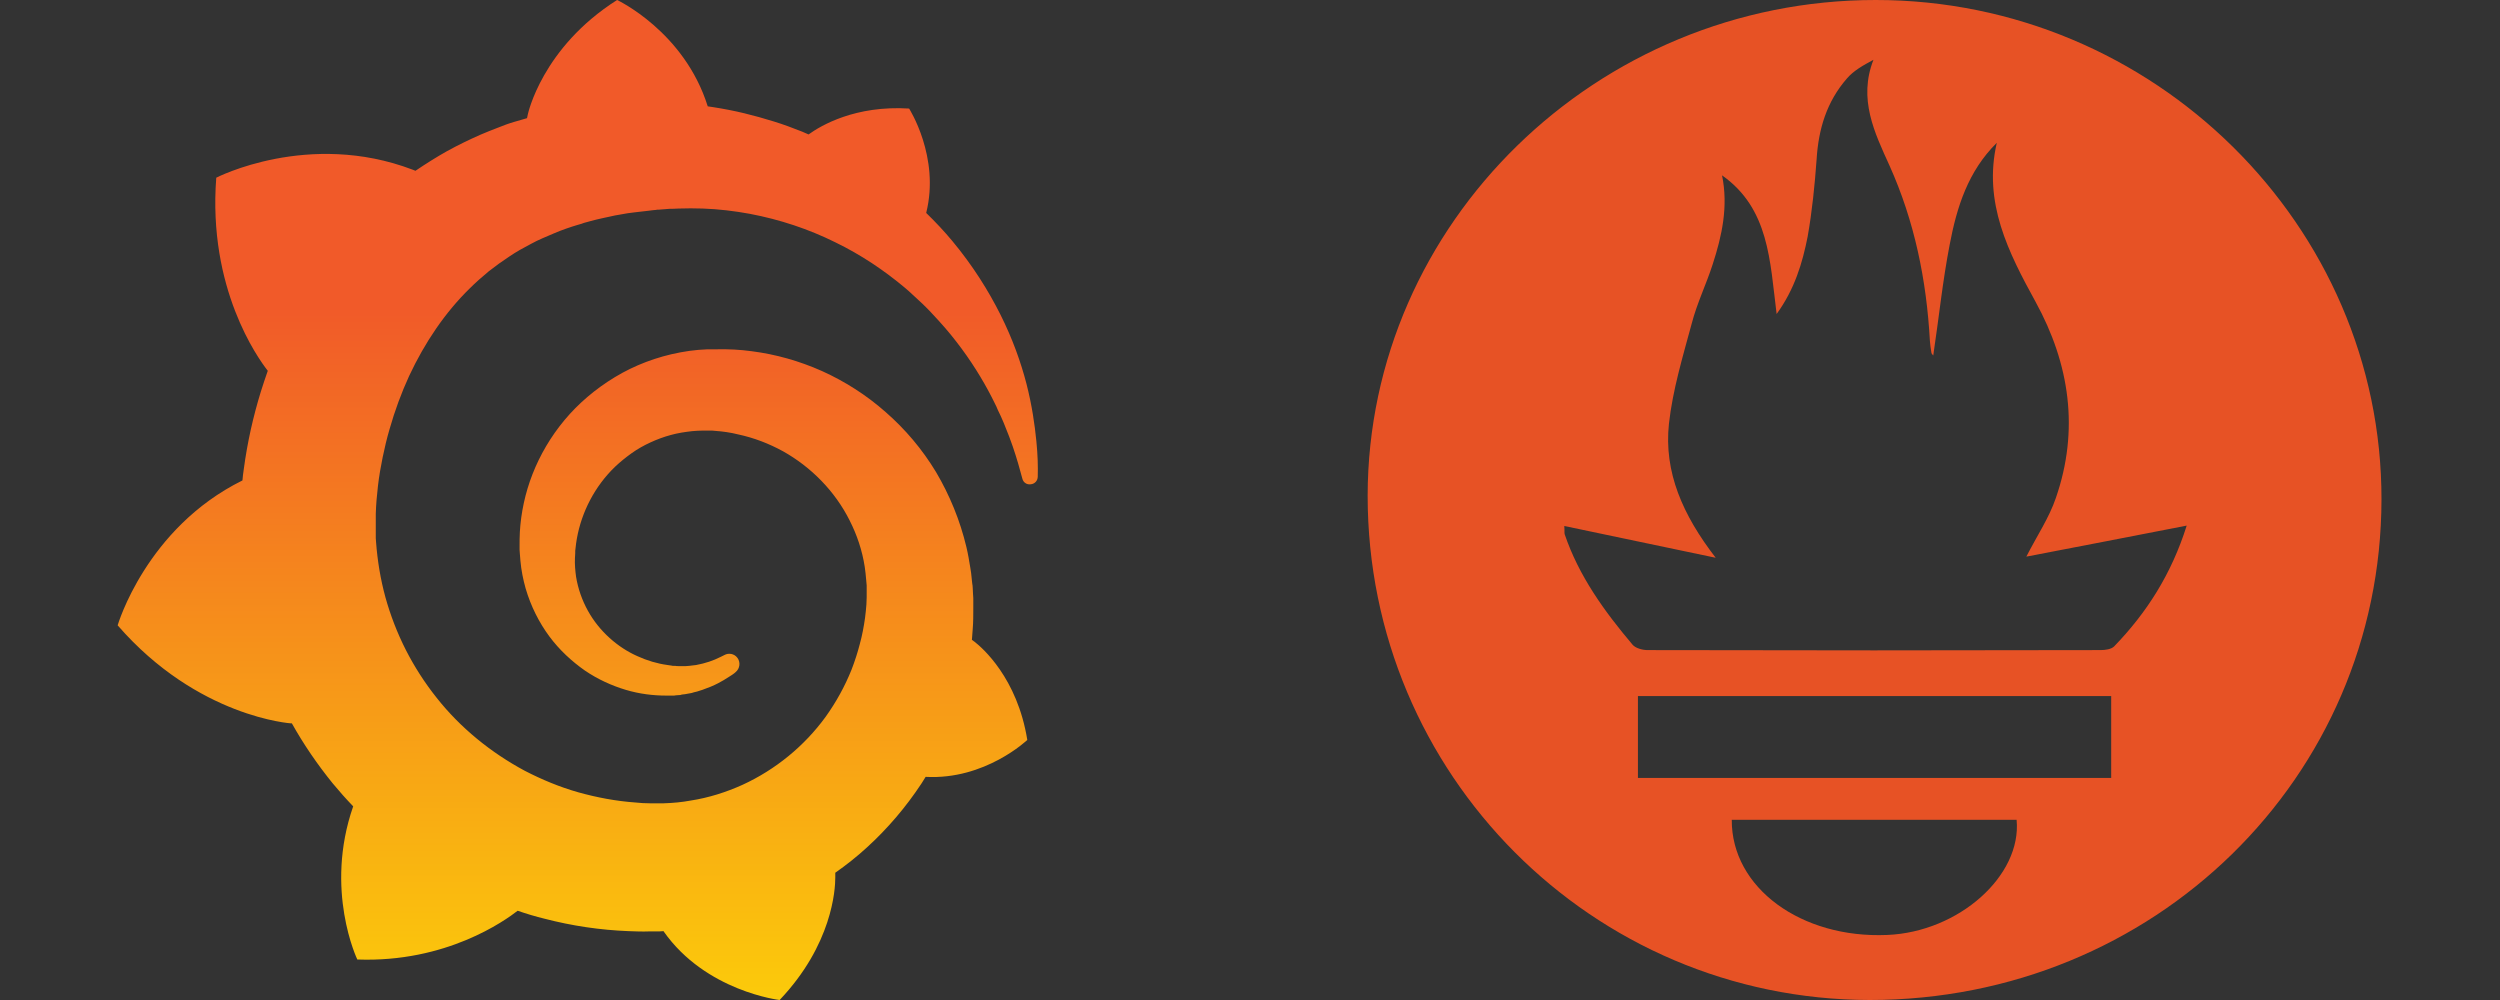 <svg width="170" height="68" viewBox="0 0 170 68" fill="none" xmlns="http://www.w3.org/2000/svg">
<rect x="0" y="0" width="170" height="68" fill="#333333" stroke="none"/>
<path fill-rule="evenodd" clip-rule="evenodd" d="M8 42.523C13.451 48.799 19.82 49.192 19.82 49.192L19.839 49.174C20.645 50.616 21.581 51.983 22.63 53.276C23.08 53.819 23.529 54.325 24.017 54.831C22.031 60.526 24.297 65.246 24.297 65.246C30.367 65.471 34.357 62.586 35.2 61.931C35.799 62.137 36.418 62.324 37.036 62.474C38.909 62.961 40.82 63.242 42.731 63.317C43.199 63.336 43.686 63.354 44.154 63.336H44.829L45.128 63.317V63.336C47.995 67.419 53.015 68 53.015 68C56.593 64.235 56.799 60.488 56.799 59.683V59.346C57.548 58.821 58.26 58.259 58.934 57.641C60.358 56.348 61.613 54.868 62.662 53.276L62.943 52.826C66.99 53.051 69.856 50.316 69.856 50.316C69.181 46.101 66.784 44.041 66.278 43.647C66.242 43.619 66.211 43.595 66.184 43.575C66.184 43.573 66.184 43.572 66.184 43.572C66.175 43.564 66.163 43.556 66.149 43.547C66.142 43.542 66.137 43.538 66.131 43.533C66.117 43.522 66.104 43.511 66.091 43.502C66.1 43.376 66.109 43.253 66.118 43.131C66.128 43.005 66.137 42.879 66.147 42.748C66.184 42.299 66.184 41.83 66.184 41.381V40.669L66.165 40.388L66.147 40.013C66.147 39.882 66.128 39.77 66.109 39.657C66.1 39.601 66.095 39.54 66.09 39.479C66.086 39.418 66.081 39.358 66.072 39.301L66.034 38.946L65.978 38.59C65.903 38.121 65.828 37.672 65.716 37.203C65.285 35.386 64.573 33.663 63.655 32.108C62.718 30.553 61.557 29.186 60.227 28.024C58.916 26.863 57.436 25.926 55.9 25.233C54.345 24.54 52.734 24.09 51.123 23.884C50.317 23.772 49.512 23.734 48.706 23.753H48.107L47.807 23.772C47.748 23.772 47.69 23.777 47.634 23.782C47.582 23.786 47.533 23.791 47.489 23.791C47.077 23.828 46.664 23.884 46.271 23.959C44.66 24.259 43.143 24.84 41.813 25.645C40.483 26.451 39.321 27.444 38.385 28.567C37.448 29.692 36.717 30.947 36.212 32.239C35.706 33.532 35.425 34.88 35.35 36.173C35.331 36.492 35.331 36.829 35.331 37.147V37.391L35.35 37.653C35.359 37.728 35.364 37.807 35.369 37.887C35.373 37.967 35.378 38.046 35.387 38.121C35.444 38.777 35.575 39.414 35.743 40.013C36.099 41.231 36.661 42.336 37.354 43.273C38.047 44.209 38.89 44.977 39.771 45.596C40.651 46.195 41.607 46.626 42.543 46.907C43.48 47.188 44.416 47.3 45.297 47.3H45.784C45.84 47.3 45.896 47.3 45.953 47.282C45.999 47.282 46.046 47.277 46.093 47.272C46.14 47.267 46.187 47.263 46.234 47.263C46.252 47.263 46.29 47.263 46.309 47.244L46.402 47.225C46.43 47.225 46.458 47.221 46.486 47.216C46.515 47.211 46.543 47.207 46.571 47.207C46.627 47.197 46.678 47.188 46.73 47.178C46.782 47.169 46.833 47.16 46.889 47.15C47.002 47.132 47.095 47.113 47.189 47.075C47.333 47.049 47.468 47.005 47.6 46.961C47.657 46.942 47.713 46.924 47.77 46.907C48.144 46.776 48.519 46.626 48.837 46.457C49.096 46.328 49.332 46.177 49.563 46.029C49.634 45.984 49.704 45.939 49.774 45.895C49.796 45.879 49.819 45.862 49.843 45.846C49.902 45.805 49.965 45.761 50.018 45.708C50.317 45.465 50.373 45.015 50.13 44.715C49.924 44.453 49.549 44.378 49.25 44.547L49.025 44.659C48.763 44.79 48.5 44.903 48.219 44.996C47.938 45.09 47.639 45.165 47.339 45.221L47.338 45.221C47.188 45.24 47.039 45.258 46.87 45.277C46.835 45.277 46.8 45.281 46.762 45.286C46.721 45.291 46.676 45.296 46.627 45.296H46.177C46.084 45.296 45.99 45.296 45.896 45.277H45.784C45.746 45.277 45.69 45.277 45.653 45.258C45.606 45.249 45.564 45.244 45.522 45.24C45.48 45.235 45.438 45.23 45.391 45.221C44.697 45.127 44.004 44.921 43.349 44.621C42.674 44.322 42.038 43.91 41.457 43.385C40.876 42.861 40.37 42.242 39.977 41.531C39.584 40.819 39.303 40.032 39.171 39.208C39.115 38.796 39.078 38.365 39.096 37.953C39.096 37.896 39.101 37.84 39.106 37.784C39.111 37.728 39.115 37.672 39.115 37.615V37.466C39.115 37.438 39.12 37.409 39.124 37.381C39.129 37.353 39.134 37.325 39.134 37.297C39.153 37.072 39.19 36.847 39.227 36.623C39.546 34.824 40.445 33.063 41.831 31.733C42.187 31.396 42.562 31.096 42.955 30.815C43.349 30.534 43.78 30.291 44.229 30.085C44.679 29.879 45.128 29.71 45.615 29.579C46.084 29.448 46.571 29.373 47.077 29.317C47.32 29.298 47.564 29.279 47.826 29.279H48.407L48.613 29.298C49.156 29.335 49.68 29.41 50.205 29.542C51.254 29.766 52.284 30.16 53.24 30.684C55.15 31.752 56.78 33.401 57.773 35.386C58.279 36.379 58.635 37.447 58.803 38.552C58.841 38.833 58.878 39.114 58.897 39.395L58.934 39.807V40.613C58.934 40.678 58.93 40.767 58.925 40.856C58.92 40.945 58.916 41.034 58.916 41.1C58.897 41.399 58.859 41.718 58.822 42.018C58.785 42.317 58.728 42.617 58.672 42.917C58.616 43.217 58.541 43.516 58.466 43.797C58.316 44.378 58.129 44.959 57.904 45.539C57.455 46.663 56.855 47.75 56.143 48.743C54.701 50.728 52.734 52.339 50.486 53.37C49.362 53.876 48.182 54.25 46.964 54.438C46.365 54.55 45.746 54.606 45.128 54.625H44.192C43.855 54.625 43.536 54.606 43.199 54.569C41.888 54.475 40.595 54.231 39.321 53.876C38.066 53.52 36.849 53.014 35.687 52.414C33.383 51.178 31.304 49.492 29.693 47.45C28.887 46.439 28.175 45.333 27.595 44.191C27.014 43.048 26.546 41.83 26.208 40.613C25.871 39.376 25.665 38.121 25.571 36.847L25.553 36.604V34.937C25.571 34.319 25.628 33.663 25.703 33.026C25.777 32.389 25.89 31.733 26.021 31.096C26.152 30.459 26.302 29.823 26.489 29.186C26.845 27.931 27.295 26.713 27.819 25.57C28.887 23.285 30.273 21.243 31.941 19.613C32.353 19.201 32.783 18.826 33.233 18.452C33.683 18.096 34.151 17.759 34.638 17.44C35.106 17.122 35.612 16.841 36.118 16.578C36.361 16.447 36.624 16.316 36.886 16.204L37.673 15.867C38.197 15.642 38.74 15.454 39.303 15.286C39.326 15.279 39.35 15.273 39.374 15.266C39.487 15.235 39.607 15.201 39.715 15.155C39.78 15.136 39.85 15.117 39.921 15.099C39.991 15.08 40.061 15.061 40.127 15.042L40.127 15.042C40.408 14.967 40.689 14.893 40.97 14.836C41.041 14.816 41.118 14.801 41.197 14.786C41.264 14.773 41.332 14.76 41.401 14.743C41.475 14.724 41.546 14.71 41.616 14.696C41.686 14.682 41.757 14.668 41.831 14.649C41.906 14.64 41.977 14.626 42.047 14.612C42.117 14.598 42.187 14.584 42.262 14.574L42.468 14.537L42.693 14.499C42.768 14.49 42.838 14.48 42.908 14.471C42.979 14.462 43.049 14.452 43.124 14.443C43.208 14.434 43.288 14.424 43.367 14.415C43.447 14.405 43.527 14.396 43.611 14.387C43.677 14.377 43.766 14.368 43.855 14.359C43.944 14.349 44.032 14.34 44.098 14.331C44.145 14.321 44.196 14.316 44.248 14.312C44.299 14.307 44.351 14.303 44.398 14.293L44.604 14.274L44.697 14.256H44.81C44.894 14.246 44.974 14.242 45.053 14.237C45.133 14.232 45.213 14.227 45.297 14.218L45.541 14.199H45.728C45.793 14.199 45.864 14.195 45.934 14.19C46.004 14.185 46.074 14.181 46.14 14.181C46.683 14.162 47.245 14.162 47.788 14.181C48.875 14.218 49.943 14.349 50.973 14.537C53.052 14.93 55.001 15.586 56.78 16.466C58.56 17.328 60.133 18.396 61.52 19.557C61.566 19.595 61.608 19.632 61.651 19.669C61.693 19.707 61.735 19.744 61.782 19.782C61.819 19.819 61.861 19.857 61.904 19.894C61.946 19.932 61.988 19.969 62.025 20.007C62.11 20.081 62.189 20.157 62.269 20.231C62.349 20.306 62.428 20.381 62.512 20.456C62.681 20.606 62.831 20.756 62.981 20.906L62.981 20.906C63.131 21.056 63.28 21.206 63.43 21.374C64.011 21.992 64.554 22.61 65.041 23.247C66.015 24.503 66.802 25.776 67.42 26.975L67.645 27.425C67.72 27.575 67.795 27.724 67.851 27.874C67.889 27.949 67.921 28.02 67.954 28.09C67.987 28.16 68.02 28.23 68.057 28.305C68.085 28.38 68.118 28.45 68.151 28.521C68.184 28.591 68.216 28.661 68.245 28.736C68.279 28.823 68.314 28.91 68.349 28.996C68.538 29.465 68.72 29.92 68.863 30.347C69.144 31.171 69.35 31.902 69.518 32.539C69.575 32.801 69.818 32.97 70.08 32.932C70.361 32.913 70.567 32.689 70.567 32.408C70.586 31.733 70.567 30.928 70.474 30.01C70.361 28.867 70.174 27.556 69.799 26.095C69.425 24.652 68.863 23.06 68.039 21.412C67.214 19.763 66.147 18.058 64.76 16.391C64.217 15.736 63.618 15.099 62.981 14.48C63.936 10.678 61.819 7.381 61.819 7.381C58.166 7.156 55.843 8.523 54.982 9.142C54.907 9.114 54.837 9.081 54.766 9.048C54.696 9.015 54.626 8.982 54.551 8.954C53.933 8.711 53.296 8.467 52.621 8.261C51.966 8.055 51.291 7.868 50.598 7.699C49.905 7.531 49.212 7.399 48.5 7.287C48.435 7.278 48.374 7.268 48.313 7.259C48.252 7.25 48.191 7.24 48.126 7.231C46.533 2.136 41.962 0 41.962 0C36.849 3.241 35.893 7.774 35.893 7.774C35.893 7.774 35.874 7.868 35.837 8.036C35.696 8.074 35.556 8.116 35.415 8.158C35.275 8.2 35.134 8.242 34.994 8.28C34.6 8.392 34.207 8.542 33.833 8.692C33.439 8.842 33.065 8.992 32.671 9.16C31.903 9.498 31.135 9.872 30.386 10.284C29.655 10.696 28.943 11.146 28.25 11.614L28.063 11.539C20.982 8.842 14.706 12.083 14.706 12.083C14.126 19.613 17.535 24.353 18.209 25.214C18.041 25.683 17.891 26.151 17.741 26.619L17.741 26.619C17.216 28.324 16.823 30.066 16.58 31.883C16.542 32.145 16.505 32.408 16.486 32.67C9.929 35.911 8 42.523 8 42.523ZM66.091 43.502C66.051 43.471 66.041 43.463 66.049 43.468C66.054 43.473 66.071 43.486 66.091 43.502C66.091 43.502 66.091 43.502 66.091 43.502ZM66.091 43.502C66.102 43.511 66.115 43.521 66.131 43.533C66.136 43.538 66.142 43.542 66.147 43.546C66.13 43.536 66.11 43.526 66.09 43.516C66.091 43.512 66.091 43.507 66.091 43.502ZM66.222 43.61C66.194 43.596 66.187 43.583 66.185 43.576C66.212 43.599 66.23 43.614 66.222 43.61Z" fill="url(#paint0_linear_102_6924)"/>
<path d="M127.547 0C146.459 0 161.966 15.329 161.941 33.962C161.915 52.9 146.459 68 127.14 68C108.278 67.975 93 52.646 93 33.708C93.025 15.176 108.583 0 127.547 0V0ZM117.099 11.922C117.531 14.032 117.099 16.015 116.463 17.972C116.031 19.32 115.396 20.616 115.04 21.989C114.43 24.251 113.743 26.514 113.489 28.802C113.133 32.106 114.43 35.029 116.667 37.928C113.031 37.165 109.727 36.478 106.371 35.767C106.397 36.097 106.371 36.224 106.397 36.326C107.363 39.173 109.091 41.563 111.023 43.85C111.227 44.079 111.684 44.206 112.04 44.206C122.31 44.232 132.554 44.232 142.824 44.206C143.155 44.206 143.561 44.156 143.765 43.952C145.976 41.664 147.654 39.046 148.696 35.741C144.934 36.478 141.35 37.165 137.791 37.851C138.503 36.453 139.342 35.208 139.799 33.86C141.401 29.234 140.74 24.76 138.427 20.54C136.571 17.159 134.842 13.778 135.783 9.711C133.825 11.643 133.063 14.083 132.58 16.625C132.097 19.116 131.843 21.633 131.461 24.175C131.41 24.099 131.334 24.048 131.334 23.972C131.283 23.717 131.258 23.438 131.233 23.184C131.004 19.04 130.19 15.049 128.487 11.261C127.47 9.024 126.352 6.736 127.394 4.067C126.682 4.449 126.047 4.804 125.589 5.338C124.216 6.914 123.657 8.77 123.53 10.829C123.403 12.583 123.225 14.363 122.92 16.091C122.564 17.896 122.03 19.675 120.81 21.353C120.353 17.718 120.302 14.185 117.099 11.922V11.922ZM143.561 47.333H111.379V52.9H143.561V47.333ZM117.76 55.747C117.734 60.374 122.488 63.831 128.335 63.577C133.19 63.373 137.486 59.56 137.13 55.747H117.76Z" fill="#E75225"/>
<defs>
<linearGradient id="paint0_linear_102_6924" x1="39.286" y1="84.439" x2="39.286" y2="20.879" gradientUnits="userSpaceOnUse">
<stop stop-color="#FFF200"/>
<stop offset="1" stop-color="#F15A29"/>
</linearGradient>
</defs>
</svg>
